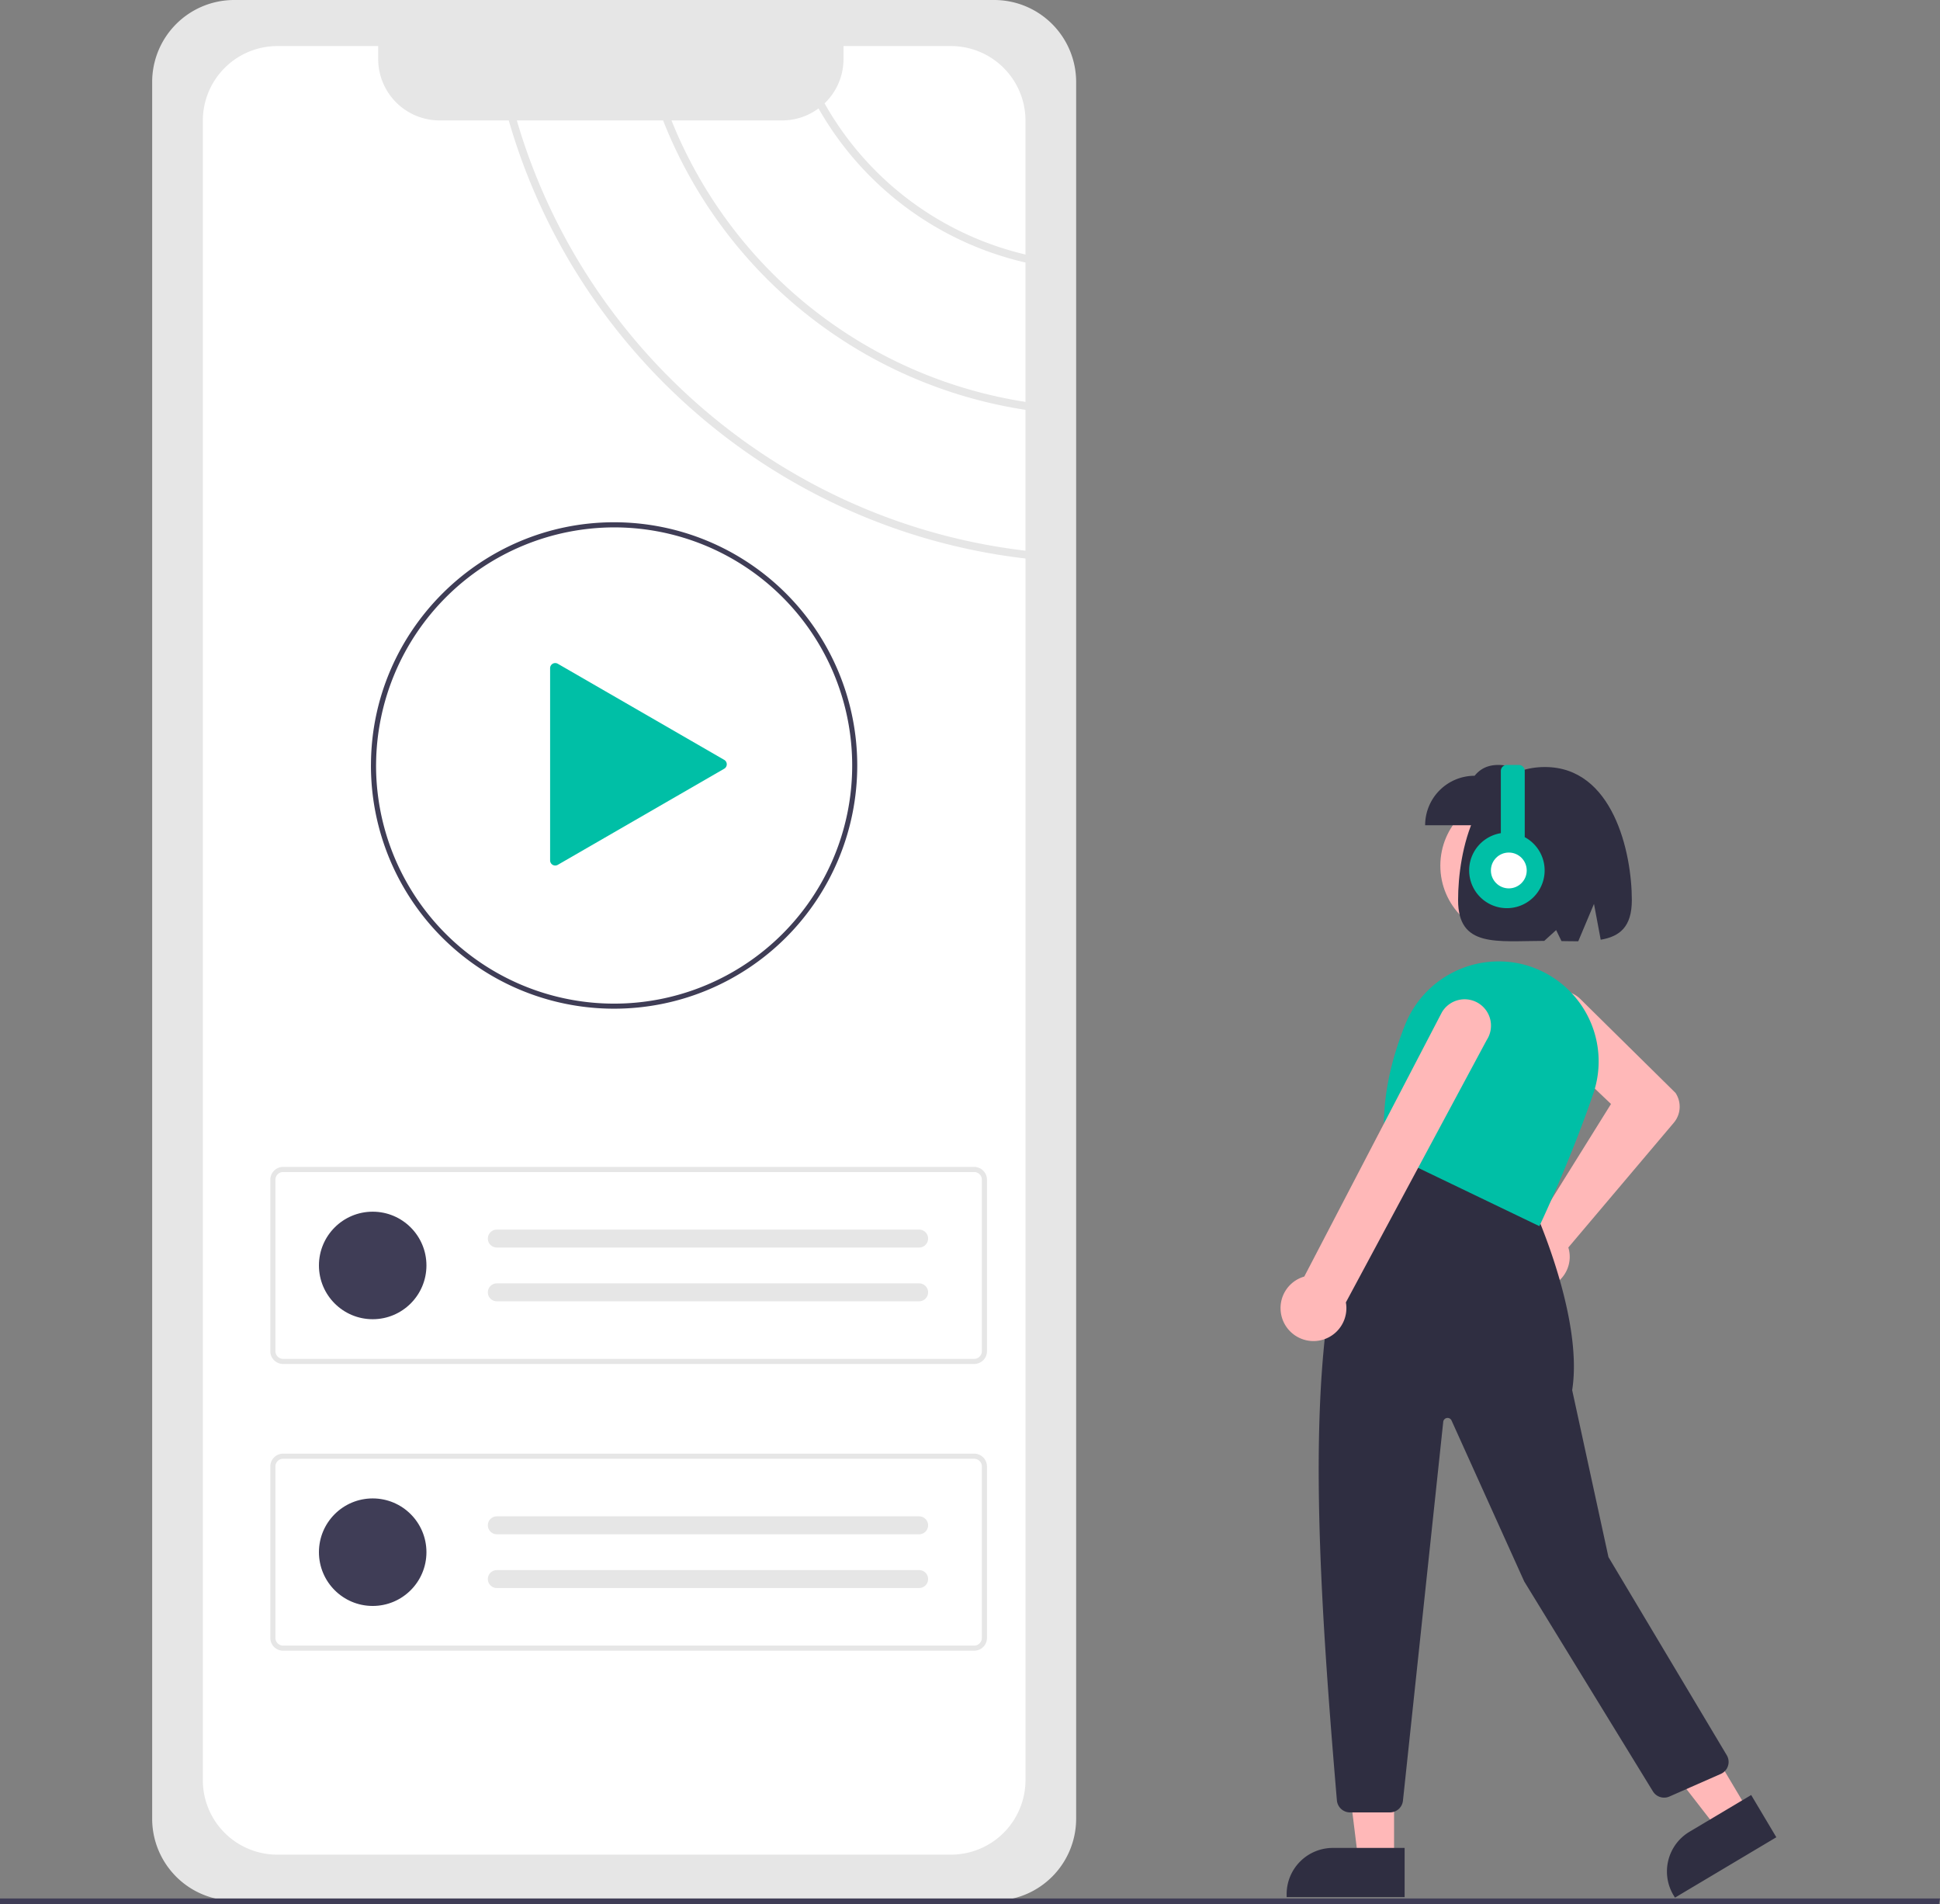 <svg xmlns="http://www.w3.org/2000/svg" width="757.964" height="743.732" viewBox="0 0 757.964 743.732">
  <rect x="0" y="0" width="757.964" height="743.732" fill="#808080" stroke="none"/>
  <g id="Group_4" data-name="Group 4" transform="translate(-221 -78)">
    <path id="Path_31" data-name="Path 31" d="M312.471,78.134a32.036,32.036,0,0,0-32,32V788.562a32.036,32.036,0,0,0,32,32h297a32.037,32.037,0,0,0,32-32V110.134a32.036,32.036,0,0,0-32-32Z" transform="translate(-0.018 -0.134)" fill="#e6e6e6"/>
    <path id="Path_32" data-name="Path 32" d="M621.676,235.116v-54.44a125.247,125.247,0,0,1-80.859-60.189h0a23.789,23.789,0,0,1-14.22,4.68H483.368A178.549,178.549,0,0,0,621.676,235.116Z" transform="translate(-0.018 -0.134)" fill="#fff"/>
    <path id="Path_33" data-name="Path 33" d="M621.676,177.556v-52.3a29.121,29.121,0,0,0-29.13-29.13h-41.97v5.05a23.917,23.917,0,0,1-7.4,17.329,122.3,122.3,0,0,0,78.5,59.049Z" transform="translate(-0.018 -0.134)" fill="#fff"/>
    <path id="Path_34" data-name="Path 34" d="M419.787,125.168H392.756a23.987,23.987,0,0,1-23.98-23.99v-5.05H329.4a29.128,29.128,0,0,0-29.13,29.132v648.2a29.079,29.079,0,0,0,29.13,29.11h263.15a28.362,28.362,0,0,0,3.59-.22,29.146,29.146,0,0,0,25.54-28.89V296.286C525.967,285.2,446.218,216.907,419.787,125.168Z" transform="translate(-0.018 -0.134)" fill="#fff"/>
    <path id="Path_35" data-name="Path 35" d="M480.088,125.168h-57.14c26.3,90.039,104.68,157.028,198.729,168.068v-55.02A181.668,181.668,0,0,1,480.087,125.168Z" transform="translate(-0.018 -0.134)" fill="#fff"/>
    <path id="Path_36" data-name="Path 36" d="M601.63,610.915h-270a5.006,5.006,0,0,1-5-5V538.94a5.006,5.006,0,0,1,5-5h270a5.006,5.006,0,0,1,5,5v66.976A5.006,5.006,0,0,1,601.63,610.915Zm-270-74.976a3,3,0,0,0-3,3v66.976a3,3,0,0,0,3,3h270a3,3,0,0,0,3-3V538.94a3,3,0,0,0-3-3Z" transform="translate(-0.018 -0.134)" fill="#e6e6e6"/>
    <circle id="Ellipse_4" data-name="Ellipse 4" cx="21" cy="21" r="21" transform="translate(345.611 551.293)" fill="#3f3d56"/>
    <path id="Path_37" data-name="Path 37" d="M415.129,558.427a3.5,3.5,0,0,0,0,7h165a3.5,3.5,0,1,0,0-7Z" transform="translate(-0.018 -0.134)" fill="#e6e6e6"/>
    <path id="Path_38" data-name="Path 38" d="M415.129,579.427a3.5,3.5,0,0,0,0,7h165a3.5,3.5,0,1,0,0-7Z" transform="translate(-0.018 -0.134)" fill="#e6e6e6"/>
    <path id="Path_39" data-name="Path 39" d="M601.63,722.915h-270a5.006,5.006,0,0,1-5-5V650.94a5.006,5.006,0,0,1,5-5h270a5.006,5.006,0,0,1,5,5v66.976A5.006,5.006,0,0,1,601.63,722.915Zm-270-74.976a3,3,0,0,0-3,3v66.976a3,3,0,0,0,3,3h270a3,3,0,0,0,3-3V650.94a3,3,0,0,0-3-3Z" transform="translate(-0.018 -0.134)" fill="#e6e6e6"/>
    <circle id="Ellipse_5" data-name="Ellipse 5" cx="21" cy="21" r="21" transform="translate(345.611 663.293)" fill="#3f3d56"/>
    <path id="Path_40" data-name="Path 40" d="M415.129,670.427a3.5,3.5,0,0,0,0,7h165a3.5,3.5,0,1,0,0-7Z" transform="translate(-0.018 -0.134)" fill="#e6e6e6"/>
    <path id="Path_41" data-name="Path 41" d="M415.129,691.427a3.5,3.5,0,0,0,0,7h165a3.5,3.5,0,1,0,0-7Z" transform="translate(-0.018 -0.134)" fill="#e6e6e6"/>
    <path id="Path_42" data-name="Path 42" d="M460.947,471.93a94.96,94.96,0,0,1-95-95c0-.2,0-.408.012-.607.291-52.025,42.9-94.393,94.988-94.393a95,95,0,1,1,0,190Zm0-188a93.2,93.2,0,0,0-92.99,92.456c-.011.212-.01.383-.01.544a93.012,93.012,0,1,0,93-93Z" transform="translate(-0.018 0.07)" fill="#3f3d56"/>
    <path id="Path_43" data-name="Path 43" d="M503.97,381.529l-65.022-37.541a2,2,0,0,0-3,1.732V420.8a2,2,0,0,0,3,1.732l65.022-37.541a2,2,0,0,0,0-3.464l-65.022-37.541a2,2,0,0,0-3,1.732V420.8a2,2,0,0,0,3,1.732l65.022-37.541a2,2,0,0,0,0-3.464Z" transform="translate(-0.018 -6.721)" fill="#00bfa6"/>
    <path id="Path_54" data-name="Path 54" d="M757.569,743.732H0v-2.181H757.964Z" transform="translate(221 78)" fill="#3f3d56"/>
    <g id="Group_1" data-name="Group 1" transform="translate(-869.284 495.958)">
      <circle id="Ellipse_3" data-name="Ellipse 3" cx="27.936" cy="27.936" r="27.936" transform="translate(1653.026 -107.758)" fill="#ffb8b8"/>
      <path id="Path_21" data-name="Path 21" d="M812.723,631a12.514,12.514,0,0,1,9.466-16.1,11.893,11.893,0,0,1,1.66-.2l29.427-47.229L826.4,541.915A10.728,10.728,0,1,1,841.32,526.5l37.113,36.6.075.091a9.719,9.719,0,0,1-.676,11.584L836.6,623.534a11.733,11.733,0,0,1,.307,1.19,12.514,12.514,0,0,1-11.232,14.918q-.533.047-1.06.047A12.553,12.553,0,0,1,812.723,631Z" transform="translate(866.433 -554.209)" fill="#ffb8b8"/>
      <path id="Path_22" data-name="Path 22" d="M589.772,539.948H575.827l-6.633-53.786,20.58,0Z" transform="translate(1045.18 -230.972)" fill="#ffb8b8"/>
      <path id="Path_23" data-name="Path 23" d="M812.885,719.943l-46.1,0V718.8a18.069,18.069,0,0,1,18.07-18.069h28.031Z" transform="translate(826.191 -396.88)" fill="#2f2e41"/>
      <path id="Path_24" data-name="Path 24" d="M674.777,526.174l-11.982,7.135-33.217-42.82,17.685-10.529Z" transform="translate(1098.774 -236.477)" fill="#ffb8b8"/>
      <path id="Path_25" data-name="Path 25" d="M848.632,729.873l-.582-.977a18.07,18.07,0,0,1,6.281-24.77l24.085-14.341,9.826,16.5Z" transform="translate(896.059 -406.599)" fill="#2f2e41"/>
      <path id="Path_26" data-name="Path 26" d="M780.531,810.423c-9.341-109.994-14.9-212.178,19.25-253.862l.264-.323,57.468,22.988.095.205c.194.422,19.306,42.463,14.848,70.741l14.175,65.206,46.219,77.391a5.12,5.12,0,0,1-2.333,7.311l-20.086,8.837a5.142,5.142,0,0,1-6.424-2.008L853.73,724.923l-28.4-62.883a1.706,1.706,0,0,0-3.252.522L806.338,810.535a5.109,5.109,0,0,1-5.089,4.577H785.633A5.153,5.153,0,0,1,780.531,810.423Z" transform="translate(832.083 -525.133)" fill="#2f2e41"/>
      <path id="Path_27" data-name="Path 27" d="M787.986,592.013l-.274-.131-.043-.3c-2.147-15.025.394-31.72,7.552-49.62a39.4,39.4,0,0,1,45.726-23.594h0a39.348,39.348,0,0,1,25.092,19.295,38.923,38.923,0,0,1,2.7,31.193c-9.024,26.388-20.73,51.078-20.848,51.324l-.245.515Z" transform="translate(844.072 -559.713)" fill="#00bfa6"/>
      <path id="Path_28" data-name="Path 28" d="M765.634,647.248a12.776,12.776,0,0,1,9.16-13.935l53.739-103.171a10.3,10.3,0,1,1,17.522,10.817L791.046,643.411a12.419,12.419,0,0,1,.2,1.888,12.861,12.861,0,0,1-13.033,13.208h0a12.873,12.873,0,0,1-9.87-4.834,12.713,12.713,0,0,1-2.714-6.425Z" transform="translate(825.073 -552.635)" fill="#ffb8b8"/>
      <path id="Path_29" data-name="Path 29" d="M795.454,500.188h44.359V480.852c-9.736-3.868-19.264-7.158-25.023,0a19.336,19.336,0,0,0-19.336,19.336Z" transform="translate(851.636 -595.791)" fill="#2f2e41"/>
      <path id="Path_30" data-name="Path 30" d="M836.215,477.059c26.519,0,33.941,33.24,33.941,51.993,0,10.458-4.729,14.2-12.162,15.464l-2.625-14-6.147,14.6c-2.088.01-4.281-.03-6.555-.072l-2.084-4.292-4.648,4.215c-18.616.028-33.661,2.741-33.661-15.917C802.274,510.3,808.784,477.059,836.215,477.059Z" transform="translate(857.69 -595.41)" fill="#2f2e41"/>
    </g>
    <g id="Group_2" data-name="Group 2" transform="translate(684 38)">
      <path id="Path_53" data-name="Path 53" d="M820.737,295.13V269.263a2.333,2.333,0,0,0-2.333-2.333h-4.666a2.333,2.333,0,0,0-2.333,2.333V293.57a14.745,14.745,0,1,0,9.331,1.56Z" transform="translate(-688.018 71.866)" fill="#00bfa6"/>
      <circle id="Ellipse_8" data-name="Ellipse 8" cx="6.998" cy="6.998" r="6.998" transform="translate(119.5 373.01)" fill="#fff"/>
    </g>
  </g>
</svg>
